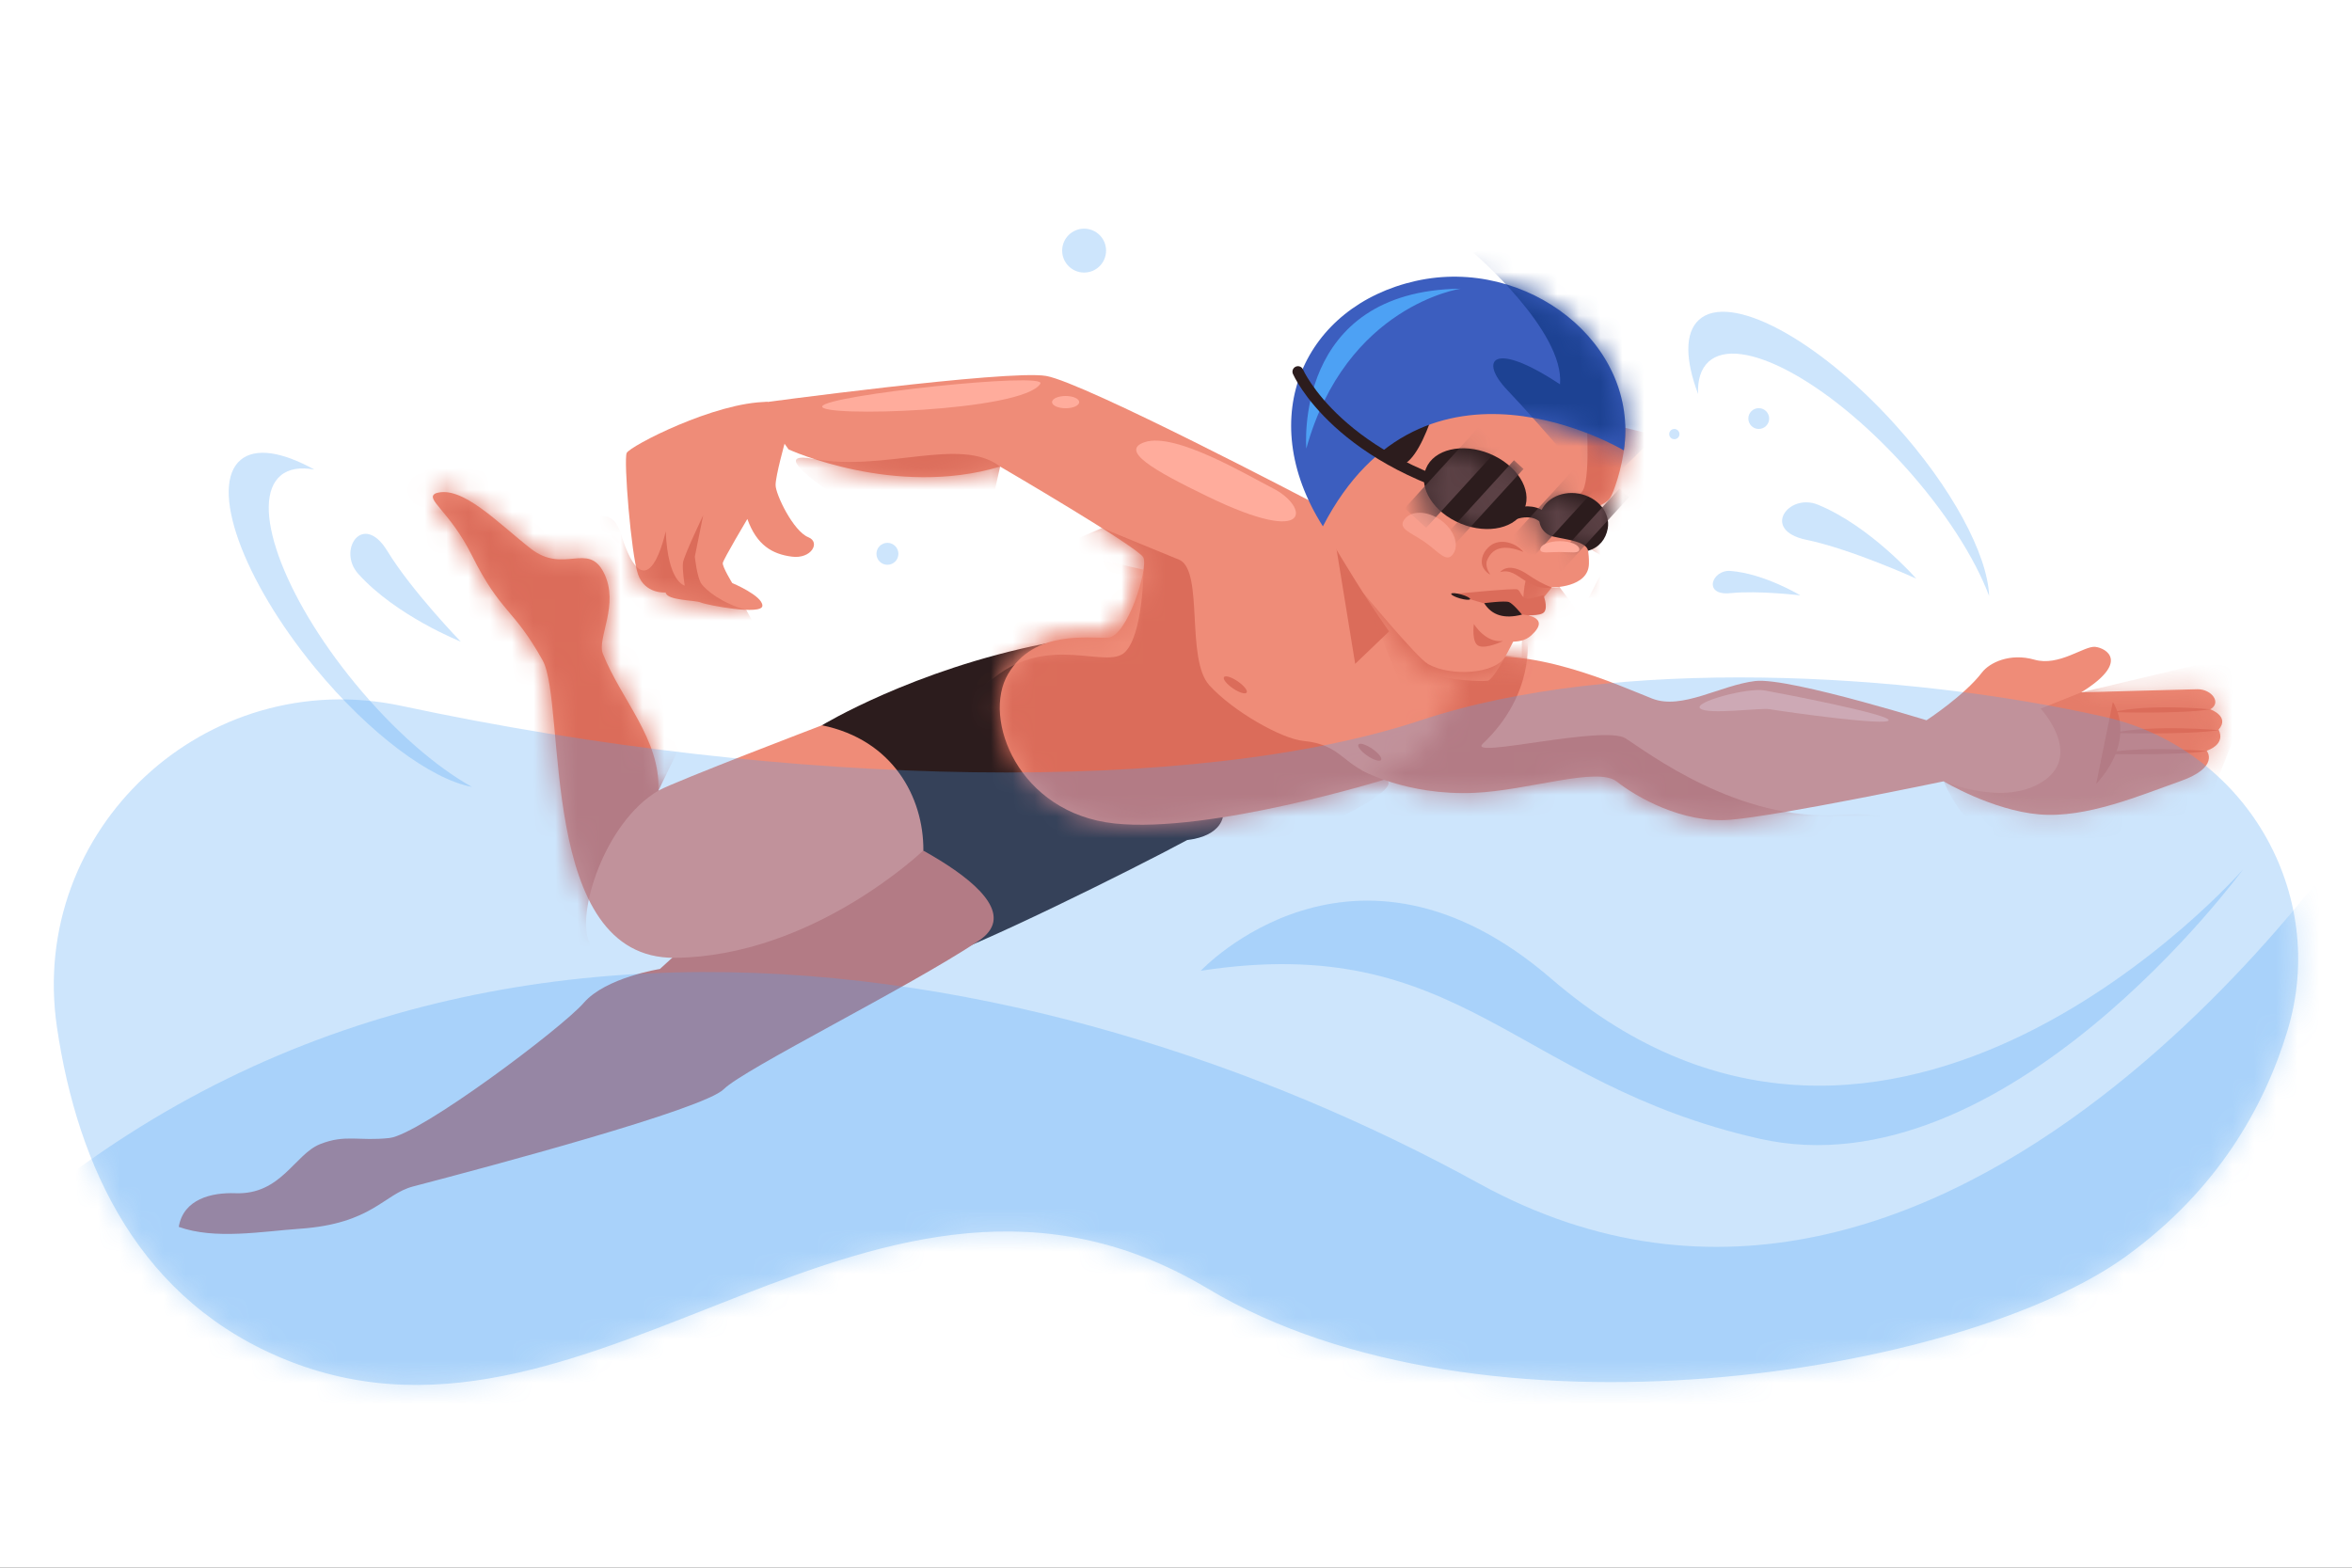 <svg width="108" height="72" viewBox="0 0 108 72" fill="none" xmlns="http://www.w3.org/2000/svg">
<rect x="0" y="0" width="108" height="72" fill="#333333" stroke="none"/>
<g clip-path="url(#clip0_1827_5040)">
<path d="M108 0H0V72H108V0Z" fill="white"/>
<path d="M56.168 37.418C56.168 37.418 56.168 38.382 54.516 38.58C51.969 39.952 44.686 43.568 42.704 44.135C40.348 44.808 36.646 41.134 38.917 37.418C38.917 37.418 36.816 35.246 37.741 33.311C37.741 33.311 41.94 30.756 47.968 29.564C52.784 28.611 56.168 37.418 56.168 37.418Z" fill="#2C1C1D"/>
<path d="M60.3 23.083C60.3 23.083 49.786 17.568 48.036 17.266C46.287 16.964 34.704 18.531 34.704 18.531L36.212 20.642C36.212 20.642 41.099 22.877 45.925 21.429C45.925 21.429 52.259 25.127 52.5 25.6C52.742 26.074 51.776 29.242 50.872 29.287C49.967 29.331 47.493 28.909 46.287 30.96C45.08 33.011 46.769 37.348 51.173 37.819C55.577 38.291 63.635 35.786 63.635 35.786C65.127 35.038 66.419 33.68 67.641 32.106L67.621 30.262L60.3 23.083Z" fill="#EF8C78"/>
<mask id="mask0_1827_5040" style="mask-type:luminance" maskUnits="userSpaceOnUse" x="34" y="17" width="34" height="21">
<path d="M60.298 23.083C60.298 23.083 49.785 17.568 48.035 17.266C46.286 16.964 34.703 18.531 34.703 18.531L36.211 20.642C36.211 20.642 41.098 22.877 45.924 21.429C45.924 21.429 52.258 25.127 52.499 25.6C52.741 26.074 51.776 29.242 50.871 29.287C49.966 29.331 47.492 28.909 46.286 30.96C45.079 33.011 46.768 37.348 51.172 37.819C55.575 38.291 63.634 35.786 63.634 35.786C65.126 35.038 66.418 33.68 67.64 32.106L67.62 30.262L60.298 23.083Z" fill="white"/>
</mask>
<g mask="url(#mask0_1827_5040)">
<path d="M61.337 25.012L62.228 30.489L64.678 28.14L61.337 25.012Z" fill="#DB6C5A"/>
</g>
<mask id="mask1_1827_5040" style="mask-type:luminance" maskUnits="userSpaceOnUse" x="34" y="17" width="34" height="21">
<path d="M60.298 23.083C60.298 23.083 49.785 17.568 48.035 17.266C46.286 16.964 34.703 18.531 34.703 18.531L36.211 20.642C36.211 20.642 41.098 22.877 45.924 21.429C45.924 21.429 52.258 25.127 52.499 25.6C52.741 26.074 51.776 29.242 50.871 29.287C49.966 29.331 47.492 28.909 46.286 30.96C45.079 33.011 46.768 37.348 51.172 37.819C55.575 38.291 63.634 35.786 63.634 35.786C65.126 35.038 66.418 33.68 67.64 32.106L67.62 30.262L60.298 23.083Z" fill="white"/>
</mask>
<g mask="url(#mask1_1827_5040)">
<path d="M50.597 24.251L42.173 27.894L43.216 38.618L57.037 39.557C57.037 39.557 65.363 36.218 63.484 35.736C61.605 35.254 61.733 34.211 59.853 34.029C58.846 33.931 56.62 32.672 55.531 31.473C54.442 30.273 55.275 26.289 54.179 25.721L50.597 24.251Z" fill="#DB6C5A"/>
</g>
<mask id="mask2_1827_5040" style="mask-type:luminance" maskUnits="userSpaceOnUse" x="34" y="17" width="34" height="21">
<path d="M60.298 23.083C60.298 23.083 49.785 17.568 48.035 17.266C46.286 16.964 34.703 18.531 34.703 18.531L36.211 20.642C36.211 20.642 41.098 22.877 45.924 21.429C45.924 21.429 52.258 25.127 52.499 25.6C52.741 26.074 51.776 29.242 50.871 29.287C49.966 29.331 47.492 28.909 46.286 30.96C45.079 33.011 46.768 37.348 51.172 37.819C55.575 38.291 63.634 35.786 63.634 35.786C65.126 35.038 66.418 33.68 67.64 32.106L67.62 30.262L60.298 23.083Z" fill="white"/>
</mask>
<g mask="url(#mask2_1827_5040)">
<path d="M45.925 21.429C44.112 20.026 40.623 21.684 37.374 21.078C34.126 20.473 41.479 24.712 41.479 24.712L45.627 22.754L45.925 21.429Z" fill="#DB6C5A"/>
</g>
<mask id="mask3_1827_5040" style="mask-type:luminance" maskUnits="userSpaceOnUse" x="34" y="17" width="34" height="21">
<path d="M60.298 23.083C60.298 23.083 49.785 17.568 48.035 17.266C46.286 16.964 34.703 18.531 34.703 18.531L36.211 20.642C36.211 20.642 41.098 22.877 45.924 21.429C45.924 21.429 52.258 25.127 52.499 25.6C52.741 26.074 51.776 29.242 50.871 29.287C49.966 29.331 47.492 28.909 46.286 30.96C45.079 33.011 46.768 37.348 51.172 37.819C55.575 38.291 63.634 35.786 63.634 35.786C65.126 35.038 66.418 33.68 67.64 32.106L67.62 30.262L60.298 23.083Z" fill="white"/>
</mask>
<g mask="url(#mask3_1827_5040)">
<path d="M52.509 26.164C52.509 26.164 52.488 29.154 51.651 29.957C50.813 30.76 48.156 29.084 45.627 31.144C43.098 33.203 44.529 24.358 44.529 24.358L52.509 26.164Z" fill="#EF8C78"/>
</g>
<path d="M62.489 35.354C62.489 35.354 64.564 36.551 67.7 36.414C70.177 36.306 73.352 35.195 74.236 35.893C75.119 36.591 77.239 37.827 79.447 37.651C81.655 37.474 89.251 35.884 89.251 35.884V33.323C89.251 33.323 82.185 31.088 80.595 31.278C79.005 31.468 77.239 32.616 75.87 32.086C74.501 31.556 69.965 29.437 67.066 30.408C67.066 30.408 66.215 36.023 62.489 35.354Z" fill="#EF8C78"/>
<mask id="mask4_1827_5040" style="mask-type:luminance" maskUnits="userSpaceOnUse" x="62" y="30" width="28" height="8">
<path d="M62.489 35.354C62.489 35.354 64.564 36.551 67.7 36.414C70.177 36.306 73.352 35.195 74.236 35.893C75.119 36.591 77.239 37.827 79.447 37.651C81.655 37.474 89.251 35.884 89.251 35.884V33.323C89.251 33.323 82.185 31.088 80.595 31.278C79.005 31.468 77.239 32.616 75.87 32.086C74.501 31.556 69.965 29.437 67.066 30.408C67.066 30.408 66.215 36.023 62.489 35.354Z" fill="white"/>
</mask>
<g mask="url(#mask4_1827_5040)">
<path d="M70.132 29.298C70.132 29.298 70.515 31.861 68.088 34.157C67.326 34.879 73.648 33.279 74.646 33.912C75.645 34.546 79.804 37.752 84.518 37.425C89.232 37.097 87.124 39.98 87.124 39.98L63.666 40.258L57.122 39.648L57.244 31.809L60.616 26.812L70.132 29.298Z" fill="#DB6C5A"/>
</g>
<path d="M88.462 33.08C88.462 33.08 90.197 31.947 91.007 30.888C91.355 30.432 92.294 29.976 93.42 30.298C94.546 30.62 95.699 29.655 96.208 29.708C96.717 29.762 97.817 30.405 95.565 31.799C95.565 31.799 100.633 31.655 100.913 31.655C101.56 31.655 102.026 32.282 101.49 32.577C101.49 32.577 102.415 32.899 101.872 33.515C101.872 33.515 102.267 34.132 101.329 34.48C101.329 34.48 101.945 35.231 100.122 35.875C98.299 36.518 95.806 37.591 93.634 37.403C91.463 37.215 89.25 35.884 89.25 35.884L88.462 33.08Z" fill="#EF8C78"/>
<mask id="mask5_1827_5040" style="mask-type:luminance" maskUnits="userSpaceOnUse" x="88" y="29" width="15" height="9">
<path d="M88.463 33.08C88.463 33.08 90.198 31.947 91.008 30.888C91.356 30.432 92.295 29.976 93.421 30.298C94.547 30.62 95.7 29.655 96.209 29.708C96.718 29.762 97.818 30.405 95.566 31.799C95.566 31.799 100.634 31.655 100.914 31.655C101.561 31.655 102.027 32.282 101.491 32.577C101.491 32.577 102.416 32.899 101.873 33.515C101.873 33.515 102.268 34.132 101.33 34.48C101.33 34.48 101.946 35.231 100.123 35.875C98.3 36.518 95.807 37.591 93.635 37.403C91.464 37.215 89.251 35.884 89.251 35.884L88.463 33.08Z" fill="white"/>
</mask>
<g mask="url(#mask5_1827_5040)">
<path opacity="0.5" d="M95.566 31.799C94.139 32.37 93.703 32.544 93.703 32.544C93.703 32.544 95.642 34.629 93.849 35.861C92.055 37.092 89.251 35.884 89.251 35.884C90.949 39.839 95.071 40.44 100.394 39.38L103.477 31.643L102.459 30.157L95.566 31.799Z" fill="#DB6C5A"/>
</g>
<path d="M36.045 20.307C36.045 20.307 35.614 21.844 35.614 22.277C35.614 22.709 36.428 24.397 37.114 24.672C37.691 24.902 37.259 25.681 36.364 25.566C35.47 25.451 34.751 25.047 34.317 23.835C34.317 23.835 33.219 25.681 33.19 25.855C33.162 26.028 33.623 26.778 33.623 26.778C33.623 26.778 35.008 27.355 35.008 27.817C35.008 28.278 32.44 27.788 32.181 27.672C31.921 27.557 30.623 27.586 30.565 27.211C30.565 27.211 29.613 27.297 29.295 26.374C28.978 25.451 28.632 21.123 28.776 20.805C28.92 20.488 32.849 18.459 35.244 18.459L36.045 20.307Z" fill="#EF8C78"/>
<mask id="mask6_1827_5040" style="mask-type:luminance" maskUnits="userSpaceOnUse" x="28" y="18" width="10" height="11">
<path d="M36.047 20.307C36.047 20.307 35.616 21.844 35.616 22.277C35.616 22.709 36.43 24.397 37.117 24.672C37.694 24.902 37.261 25.681 36.366 25.566C35.472 25.451 34.753 25.047 34.319 23.835C34.319 23.835 33.221 25.681 33.192 25.855C33.163 26.028 33.625 26.778 33.625 26.778C33.625 26.778 35.01 27.355 35.01 27.817C35.01 28.278 32.442 27.788 32.183 27.672C31.923 27.557 30.625 27.586 30.567 27.211C30.567 27.211 29.615 27.297 29.297 26.374C28.98 25.451 28.634 21.123 28.778 20.805C28.922 20.488 32.851 18.459 35.246 18.459L36.047 20.307Z" fill="white"/>
</mask>
<g mask="url(#mask6_1827_5040)">
<path d="M34.265 28.008C33.155 27.721 32.409 27.096 32.208 26.814C32.006 26.531 31.905 25.564 31.905 25.564L32.288 23.669C32.288 23.669 31.401 25.523 31.361 25.846C31.321 26.169 31.442 26.894 31.442 26.894C31.442 26.894 30.669 26.764 30.568 24.401C30.568 24.401 29.721 28.391 28.499 24.495C28.009 22.936 26.685 24.153 26.685 24.153L27.37 27.479L35.736 30.724L34.265 28.008Z" fill="#DB6C5A"/>
</g>
<path d="M38.917 37.418C38.917 37.418 33.488 41.55 30.302 44.503C30.302 44.503 27.816 44.891 26.806 46.057C25.796 47.222 19.28 52.11 17.882 52.266C16.483 52.421 15.86 52.083 14.695 52.549C13.529 53.015 12.908 54.88 10.808 54.802C9.71 54.762 8.423 55.07 8.208 56.348C9.881 56.946 12.029 56.555 13.762 56.434C17.103 56.2 17.607 54.848 18.968 54.491C22.446 53.58 32.302 50.955 33.235 50.023C34.167 49.091 41.7 45.368 44.94 43.209C48.181 41.05 38.917 37.418 38.917 37.418Z" fill="#DB6C5A"/>
<path d="M37.742 33.311C37.742 33.311 31.092 35.848 30.234 36.31C30.328 33.956 28.54 32.167 27.681 30.022C27.402 29.323 28.458 27.766 27.731 26.313C27.005 24.86 25.888 26.384 24.369 25.195C22.85 24.007 21.201 22.257 20.005 22.657C19.482 22.919 20.639 23.449 21.672 25.515C23.005 28.18 23.573 27.919 24.916 30.326C26.032 32.325 24.66 44.056 31 43.99C37.34 43.923 42.4 39.056 42.4 39.056C42.413 36.607 40.988 33.969 37.742 33.311Z" fill="#EF8C78"/>
<mask id="mask7_1827_5040" style="mask-type:luminance" maskUnits="userSpaceOnUse" x="19" y="22" width="24" height="22">
<path d="M37.742 33.311C37.742 33.311 31.092 35.848 30.234 36.31C30.328 33.956 28.54 32.167 27.681 30.022C27.402 29.323 28.458 27.766 27.731 26.313C27.005 24.86 25.888 26.384 24.369 25.195C22.85 24.007 21.201 22.257 20.005 22.657C19.482 22.919 20.639 23.449 21.672 25.515C23.005 28.18 23.573 27.919 24.916 30.326C26.032 32.325 24.66 44.056 31 43.99C37.34 43.923 42.4 39.056 42.4 39.056C42.413 36.607 40.988 33.969 37.742 33.311Z" fill="white"/>
</mask>
<g mask="url(#mask7_1827_5040)">
<path d="M30.234 36.31C27.73 37.786 26.444 42.028 27.063 43.267C27.683 44.506 17.102 41.027 17.102 41.027L17.007 21.057L36.881 22.615L30.234 36.31Z" fill="#DB6C5A"/>
</g>
<path d="M56.203 31.099C56.142 31.188 56.326 31.419 56.613 31.615C56.901 31.811 57.183 31.898 57.244 31.808C57.305 31.719 57.121 31.488 56.834 31.292C56.546 31.096 56.264 31.009 56.203 31.099Z" fill="#DB6C5A"/>
<path d="M62.377 34.194C62.316 34.283 62.5 34.514 62.787 34.71C63.074 34.906 63.357 34.993 63.418 34.904C63.478 34.814 63.295 34.583 63.008 34.387C62.72 34.191 62.438 34.105 62.377 34.194Z" fill="#DB6C5A"/>
<path d="M101.491 32.577C101.491 32.577 98.734 32.304 97.018 32.706C97.018 32.706 100.08 32.804 101.491 32.577Z" fill="#DB6C5A"/>
<path d="M101.887 33.535C101.887 33.535 98.885 33.263 97.018 33.664C97.018 33.664 100.351 33.763 101.887 33.535Z" fill="#DB6C5A"/>
<path d="M101.332 34.494C101.332 34.494 98.331 34.221 96.463 34.623C96.463 34.623 99.796 34.721 101.332 34.494Z" fill="#DB6C5A"/>
<path d="M97.017 32.245C97.017 32.245 98.179 33.871 96.253 36.009L97.017 32.245Z" fill="#DB6C5A"/>
<path d="M52.572 20.304C51.408 20.687 52.914 21.575 55.472 22.812C60.336 25.165 60.076 23.254 58.455 22.429C57.283 21.834 53.976 19.843 52.572 20.304Z" fill="#FFAC9C"/>
<path d="M47.77 17.624C48.121 17.063 37.943 18.146 37.758 18.66C37.572 19.174 46.967 18.909 47.77 17.624Z" fill="#FFAC9C"/>
<path d="M48.932 18.75C49.277 18.75 49.556 18.624 49.556 18.468C49.556 18.313 49.277 18.187 48.932 18.187C48.587 18.187 48.308 18.313 48.308 18.468C48.308 18.624 48.587 18.75 48.932 18.75Z" fill="#FFAC9C"/>
<path d="M73.355 17.781C75.639 18.308 74.203 22.469 73.935 22.871C73.668 23.273 72.73 23.407 72.641 23.719C72.552 24.032 72.992 24.98 72.961 25.905C72.925 27 71.257 26.978 71.257 26.978L70.069 28.445L69.515 29.406C69.515 29.406 68.623 31.219 68.31 31.264C67.998 31.309 66.614 31.264 65.542 30.907C64.471 30.55 61.325 25.201 60.745 24.174C60.165 23.147 64.666 15.778 73.355 17.781Z" fill="#EF8C78"/>
<mask id="mask8_1827_5040" style="mask-type:luminance" maskUnits="userSpaceOnUse" x="60" y="17" width="15" height="15">
<path d="M73.353 17.781C75.637 18.308 74.201 22.469 73.933 22.871C73.666 23.273 72.728 23.407 72.639 23.719C72.549 24.032 72.99 24.98 72.959 25.905C72.923 27 71.255 26.978 71.255 26.978L70.067 28.445L69.513 29.406C69.513 29.406 68.621 31.219 68.308 31.264C67.996 31.309 66.612 31.264 65.54 30.907C64.469 30.55 61.324 25.201 60.743 24.174C60.163 23.147 64.664 15.778 73.353 17.781Z" fill="white"/>
</mask>
<g mask="url(#mask8_1827_5040)">
<path d="M69.153 30.096C68.707 30.988 66.578 31.076 65.569 30.496C65.047 30.196 62.571 27.194 62.571 27.194L64.554 31.998L70.677 32.364L70.291 30.206L69.153 30.096Z" fill="#DB6C5A"/>
</g>
<mask id="mask9_1827_5040" style="mask-type:luminance" maskUnits="userSpaceOnUse" x="60" y="17" width="15" height="15">
<path d="M73.353 17.781C75.637 18.308 74.201 22.469 73.933 22.871C73.666 23.273 72.728 23.407 72.639 23.719C72.549 24.032 72.99 24.98 72.959 25.905C72.923 27 71.255 26.978 71.255 26.978L70.067 28.445L69.513 29.406C69.513 29.406 68.621 31.219 68.308 31.264C67.996 31.309 66.612 31.264 65.54 30.907C64.469 30.55 61.324 25.201 60.743 24.174C60.163 23.147 64.664 15.778 73.353 17.781Z" fill="white"/>
</mask>
<g mask="url(#mask9_1827_5040)">
<path d="M72.847 19.212C72.847 19.212 73.098 22.68 72.497 22.671C71.896 22.662 72.583 24.954 72.583 24.954L73.843 25.704L72.556 28.227L71.605 26.955C71.605 26.955 71.139 27.186 70.155 26.571C69.81 26.356 69.886 31.279 69.886 31.279L75.427 30.096L76.348 20.07L72.847 19.212Z" fill="#DB6C5A"/>
</g>
<path d="M69.17 23.765C69.17 23.765 70.625 22.913 71.258 24.302" stroke="#2C1C1D" stroke-width="0.505" stroke-miterlimit="10" stroke-linecap="round"/>
<path d="M66.368 16.93C66.368 16.93 65.518 21.034 64.334 21.38C63.15 21.727 62.903 18.328 62.903 18.328L66.368 16.93Z" fill="#2C1C1D"/>
<path d="M74.565 20.686C75.298 15.765 70.093 11.76 65.007 12.904C59.921 14.049 57.536 19.112 60.745 24.174C65.398 15.175 74.565 20.686 74.565 20.686Z" fill="#3C5EBF"/>
<mask id="mask10_1827_5040" style="mask-type:luminance" maskUnits="userSpaceOnUse" x="59" y="12" width="16" height="13">
<path d="M74.565 20.686C75.298 15.765 70.093 11.76 65.007 12.904C59.921 14.049 57.536 19.112 60.745 24.174C65.398 15.175 74.565 20.686 74.565 20.686Z" fill="white"/>
</mask>
<g mask="url(#mask10_1827_5040)">
<path d="M73.365 22.641C73.365 22.641 70.826 19.613 69.204 17.905C67.907 16.541 68.537 15.599 71.633 17.652C71.852 15.207 67.657 11.605 67.657 11.605L76.463 8.364L83.208 15.275L75.889 20.159L73.365 22.641Z" fill="#1D4293"/>
</g>
<path d="M71.258 26.978C70.817 27.074 70.348 26.881 69.987 26.643C69.626 26.415 69.34 26.142 68.883 26.276C69.232 25.887 69.81 26.146 70.15 26.387C70.513 26.629 70.841 26.829 71.258 26.978Z" fill="#DB6C5A"/>
<path d="M69.952 25.348C69.3 25.087 68.575 24.988 68.275 25.759C68.218 25.95 68.288 26.185 68.434 26.391C68.318 26.337 68.219 26.245 68.144 26.131C67.932 25.825 68.071 25.401 68.322 25.161C68.773 24.675 69.572 24.888 69.952 25.348Z" fill="#DB6C5A"/>
<path d="M66.703 27.286C66.703 27.286 69.544 27.003 69.682 27.07C69.821 27.136 69.874 27.508 70.139 27.494C70.405 27.481 70.87 27.334 70.87 27.334C70.87 27.334 71.081 27.84 70.922 28.092C70.763 28.344 69.888 28.227 69.888 28.227L66.703 27.286Z" fill="#DB6C5A"/>
<path d="M67.679 28.462C67.679 28.462 68.146 29.29 68.495 29.346C68.843 29.402 69.773 29.67 70.304 29.191C71.302 28.292 69.888 28.227 69.888 28.227C69.888 28.227 70.036 29.093 69.194 29.037C68.352 28.981 67.679 28.462 67.679 28.462Z" fill="#EF8C78"/>
<path d="M69.888 28.227C69.888 28.227 69.484 27.727 69.291 27.652C69.097 27.578 68.152 27.702 68.152 27.702C68.501 28.263 69.08 28.438 69.888 28.227Z" fill="#2C1C1D"/>
<path d="M66.638 27.271C66.624 27.322 66.806 27.418 67.046 27.486C67.285 27.554 67.491 27.567 67.505 27.517C67.519 27.466 67.337 27.37 67.098 27.303C66.859 27.235 66.653 27.221 66.638 27.271Z" fill="#2C1C1D"/>
<path d="M67.678 28.659C67.678 28.659 68.213 29.548 69.02 29.439C69.02 29.439 68.258 29.811 67.906 29.667C67.554 29.523 67.678 28.659 67.678 28.659Z" fill="#DB6C5A"/>
<path d="M59.984 20.6C59.984 20.6 59.355 13.351 67.072 13.259C67.072 13.259 61.812 14.021 59.984 20.6Z" fill="#4DA1F4"/>
<path d="M59.6 17.071C59.6 17.071 61.445 21.321 68.843 22.973" stroke="#2C1C1D" stroke-width="0.505" stroke-miterlimit="10" stroke-linecap="round"/>
<path d="M65.477 21.52C65.114 22.408 65.834 23.541 67.083 24.051C68.333 24.561 69.64 24.254 70.002 23.366C70.365 22.478 69.645 21.345 68.395 20.835C67.146 20.325 65.839 20.631 65.477 21.52Z" fill="#2C1C1D"/>
<mask id="mask11_1827_5040" style="mask-type:luminance" maskUnits="userSpaceOnUse" x="65" y="20" width="5" height="6">
<path d="M66.078 20.815C65.212 21.227 64.979 22.549 65.558 23.768C66.138 24.987 67.31 25.641 68.176 25.23C69.042 24.818 69.275 23.496 68.696 22.277C68.117 21.058 66.945 20.404 66.078 20.815Z" fill="white"/>
</mask>
<g mask="url(#mask11_1827_5040)">
<path d="M68.865 20.54L67.879 19.64L64.5 23.343L65.486 24.242L68.865 20.54Z" fill="#5B4145"/>
</g>
<mask id="mask12_1827_5040" style="mask-type:luminance" maskUnits="userSpaceOnUse" x="66" y="20" width="5" height="5">
<path d="M67.275 20.221C66.409 20.632 66.176 21.954 66.756 23.173C67.335 24.392 68.507 25.047 69.373 24.635C70.24 24.223 70.472 22.901 69.893 21.682C69.314 20.463 68.142 19.809 67.275 20.221Z" fill="white"/>
</mask>
<g mask="url(#mask12_1827_5040)">
<path d="M69.957 21.538L69.519 21.138L66.141 24.841L66.578 25.24L69.957 21.538Z" fill="#5B4145"/>
</g>
<path d="M72.497 22.671C71.633 22.516 70.826 22.983 70.695 23.713C70.695 23.715 70.695 23.718 70.694 23.72C70.621 24.142 70.906 24.545 71.322 24.643C71.963 24.793 72.835 24.861 72.922 25.295C73.431 25.151 73.737 24.764 73.825 24.274C73.956 23.544 73.362 22.826 72.497 22.671Z" fill="#2C1C1D"/>
<mask id="mask13_1827_5040" style="mask-type:luminance" maskUnits="userSpaceOnUse" x="70" y="22" width="4" height="4">
<path d="M72.693 23.472C72.159 22.775 71.249 22.576 70.66 23.027C70.658 23.028 70.656 23.03 70.654 23.032C70.317 23.294 70.255 23.784 70.497 24.136C70.868 24.679 71.467 25.318 71.239 25.697C71.712 25.933 72.199 25.854 72.594 25.551C73.183 25.1 73.227 24.169 72.693 23.472Z" fill="white"/>
</mask>
<g mask="url(#mask13_1827_5040)">
<path d="M73.741 21.918L72.755 21.018L69.376 24.721L70.362 25.621L73.741 21.918Z" fill="#5B4145"/>
</g>
<mask id="mask14_1827_5040" style="mask-type:luminance" maskUnits="userSpaceOnUse" x="71" y="22" width="4" height="4">
<path d="M73.828 22.881C73.294 22.184 72.384 21.984 71.795 22.435C71.793 22.437 71.791 22.438 71.789 22.44C71.451 22.702 71.39 23.192 71.631 23.545C72.003 24.087 72.602 24.726 72.374 25.105C72.847 25.342 73.334 25.262 73.728 24.96C74.317 24.509 74.362 23.578 73.828 22.881Z" fill="white"/>
</mask>
<g mask="url(#mask14_1827_5040)">
<path d="M74.796 22.839L74.358 22.44L70.979 26.142L71.417 26.541L74.796 22.839Z" fill="#5B4145"/>
</g>
<path d="M70.728 25.233C70.728 25.442 71.128 25.351 71.623 25.351C72.117 25.351 72.518 25.442 72.518 25.233C72.518 25.023 72.117 24.854 71.623 24.854C71.128 24.854 70.728 25.023 70.728 25.233Z" fill="#FFAC9C"/>
<path opacity="0.59" d="M64.479 23.867C64.177 24.295 64.811 24.463 65.43 24.899C66.05 25.335 66.422 25.874 66.723 25.446C67.024 25.018 66.766 24.317 66.147 23.881C65.527 23.445 64.78 23.439 64.479 23.867Z" fill="#FFAC9C"/>
<path d="M78.074 32.54C77.725 32.245 80.241 31.572 81.018 31.709C81.794 31.846 86.773 32.805 86.727 33.079C86.681 33.353 82.102 32.711 81.25 32.571C80.831 32.503 78.423 32.836 78.074 32.54Z" fill="#FFAC9C"/>
<path opacity="0.28" d="M105.035 47.342C106.956 41.016 103.076 34.374 96.626 32.921C87.584 30.884 74.201 30.103 65.26 33.075C54.948 36.502 36.322 36.246 18.448 32.422C9.456 30.498 1.272 38.086 2.616 47.183C3.563 53.592 6.404 59.823 13.315 62.526C27.476 68.065 40.228 50.069 55.459 59.183C68.052 66.719 90.165 63.112 97.633 57.694C101.802 54.669 103.961 50.88 105.035 47.342Z" fill="#4DA1F4"/>
<mask id="mask15_1827_5040" style="mask-type:luminance" maskUnits="userSpaceOnUse" x="2" y="31" width="104" height="33">
<path d="M105.034 47.342C106.955 41.016 103.075 34.374 96.625 32.921C87.583 30.884 74.2 30.103 65.259 33.075C54.947 36.502 36.321 36.246 18.447 32.422C9.455 30.498 1.271 38.086 2.615 47.183C3.562 53.592 6.403 59.823 13.314 62.526C27.475 68.065 40.227 50.069 55.458 59.183C68.051 66.719 90.164 63.112 97.632 57.694C101.801 54.669 103.96 50.88 105.034 47.342Z" fill="white"/>
</mask>
<g mask="url(#mask15_1827_5040)">
<path opacity="0.28" d="M108.632 37.457C108.632 37.457 89.713 66.348 67.904 54.349C48.291 43.558 16.6 36.893 -4.866 61.446C-26.332 85.999 50.907 91.94 50.907 91.94L122.202 83.412L108.632 37.457Z" fill="#4DA1F4"/>
</g>
<path opacity="0.28" d="M102.995 39.933C102.995 39.933 92.096 54.865 80.777 52.295C69.457 49.725 67.134 42.748 55.138 44.584C55.138 44.584 62.135 37.101 71.233 44.951C86.838 58.415 102.995 39.933 102.995 39.933Z" fill="#4DA1F4"/>
<path opacity="0.28" d="M21.157 29.468C21.157 29.468 18.905 27.142 17.787 25.307C16.668 23.472 15.474 25.264 16.446 26.35C18.181 28.287 21.157 29.468 21.157 29.468Z" fill="#4DA1F4"/>
<path opacity="0.28" d="M87.991 26.575C87.991 26.575 85.046 25.231 82.942 24.791C80.839 24.351 82.128 22.626 83.476 23.179C85.883 24.165 87.991 26.575 87.991 26.575Z" fill="#4DA1F4"/>
<path opacity="0.28" d="M82.671 27.344C82.671 27.344 80.742 27.111 79.459 27.242C78.175 27.372 78.599 26.151 79.471 26.222C81.027 26.349 82.671 27.344 82.671 27.344Z" fill="#4DA1F4"/>
<path opacity="0.28" d="M76.882 20.172C77.012 20.172 77.118 20.067 77.118 19.937C77.118 19.807 77.012 19.701 76.882 19.701C76.752 19.701 76.647 19.807 76.647 19.937C76.647 20.067 76.752 20.172 76.882 20.172Z" fill="#4DA1F4"/>
<path opacity="0.28" d="M80.281 19.223C80.281 19.487 80.495 19.701 80.759 19.701C81.023 19.701 81.237 19.487 81.237 19.223C81.237 18.959 81.023 18.746 80.759 18.746C80.495 18.746 80.281 18.959 80.281 19.223Z" fill="#4DA1F4"/>
<path opacity="0.28" d="M50.789 11.51C50.789 10.953 50.338 10.502 49.781 10.502C49.225 10.502 48.773 10.953 48.773 11.51C48.773 12.066 49.225 12.518 49.781 12.518C50.338 12.518 50.789 12.066 50.789 11.51Z" fill="#4DA1F4"/>
<path opacity="0.28" d="M41.253 25.435C41.253 25.157 41.027 24.931 40.749 24.931C40.471 24.931 40.245 25.157 40.245 25.435C40.245 25.713 40.471 25.939 40.749 25.939C41.027 25.939 41.253 25.713 41.253 25.435Z" fill="#4DA1F4"/>
<path opacity="0.28" d="M78.459 16.61C79.867 15.334 83.883 17.471 87.427 21.383C89.307 23.457 90.676 25.614 91.338 27.373C91.266 25.466 89.631 22.381 86.984 19.46C83.439 15.547 79.424 13.411 78.015 14.687C77.354 15.286 77.385 16.533 77.972 18.091C77.947 17.445 78.102 16.933 78.459 16.61Z" fill="#4DA1F4"/>
<path opacity="0.28" d="M12.898 21.832C11.43 23.04 12.96 27.324 16.315 31.4C18.094 33.561 20.029 35.229 21.673 36.141C19.797 35.792 16.983 33.725 14.477 30.682C11.122 26.606 9.592 22.322 11.059 21.114C11.749 20.546 12.977 20.759 14.434 21.566C13.798 21.448 13.269 21.526 12.898 21.832Z" fill="#4DA1F4"/>
</g>
<defs>
<clipPath id="clip0_1827_5040">
<rect width="108" height="72" fill="white"/>
</clipPath>
</defs>
</svg>
